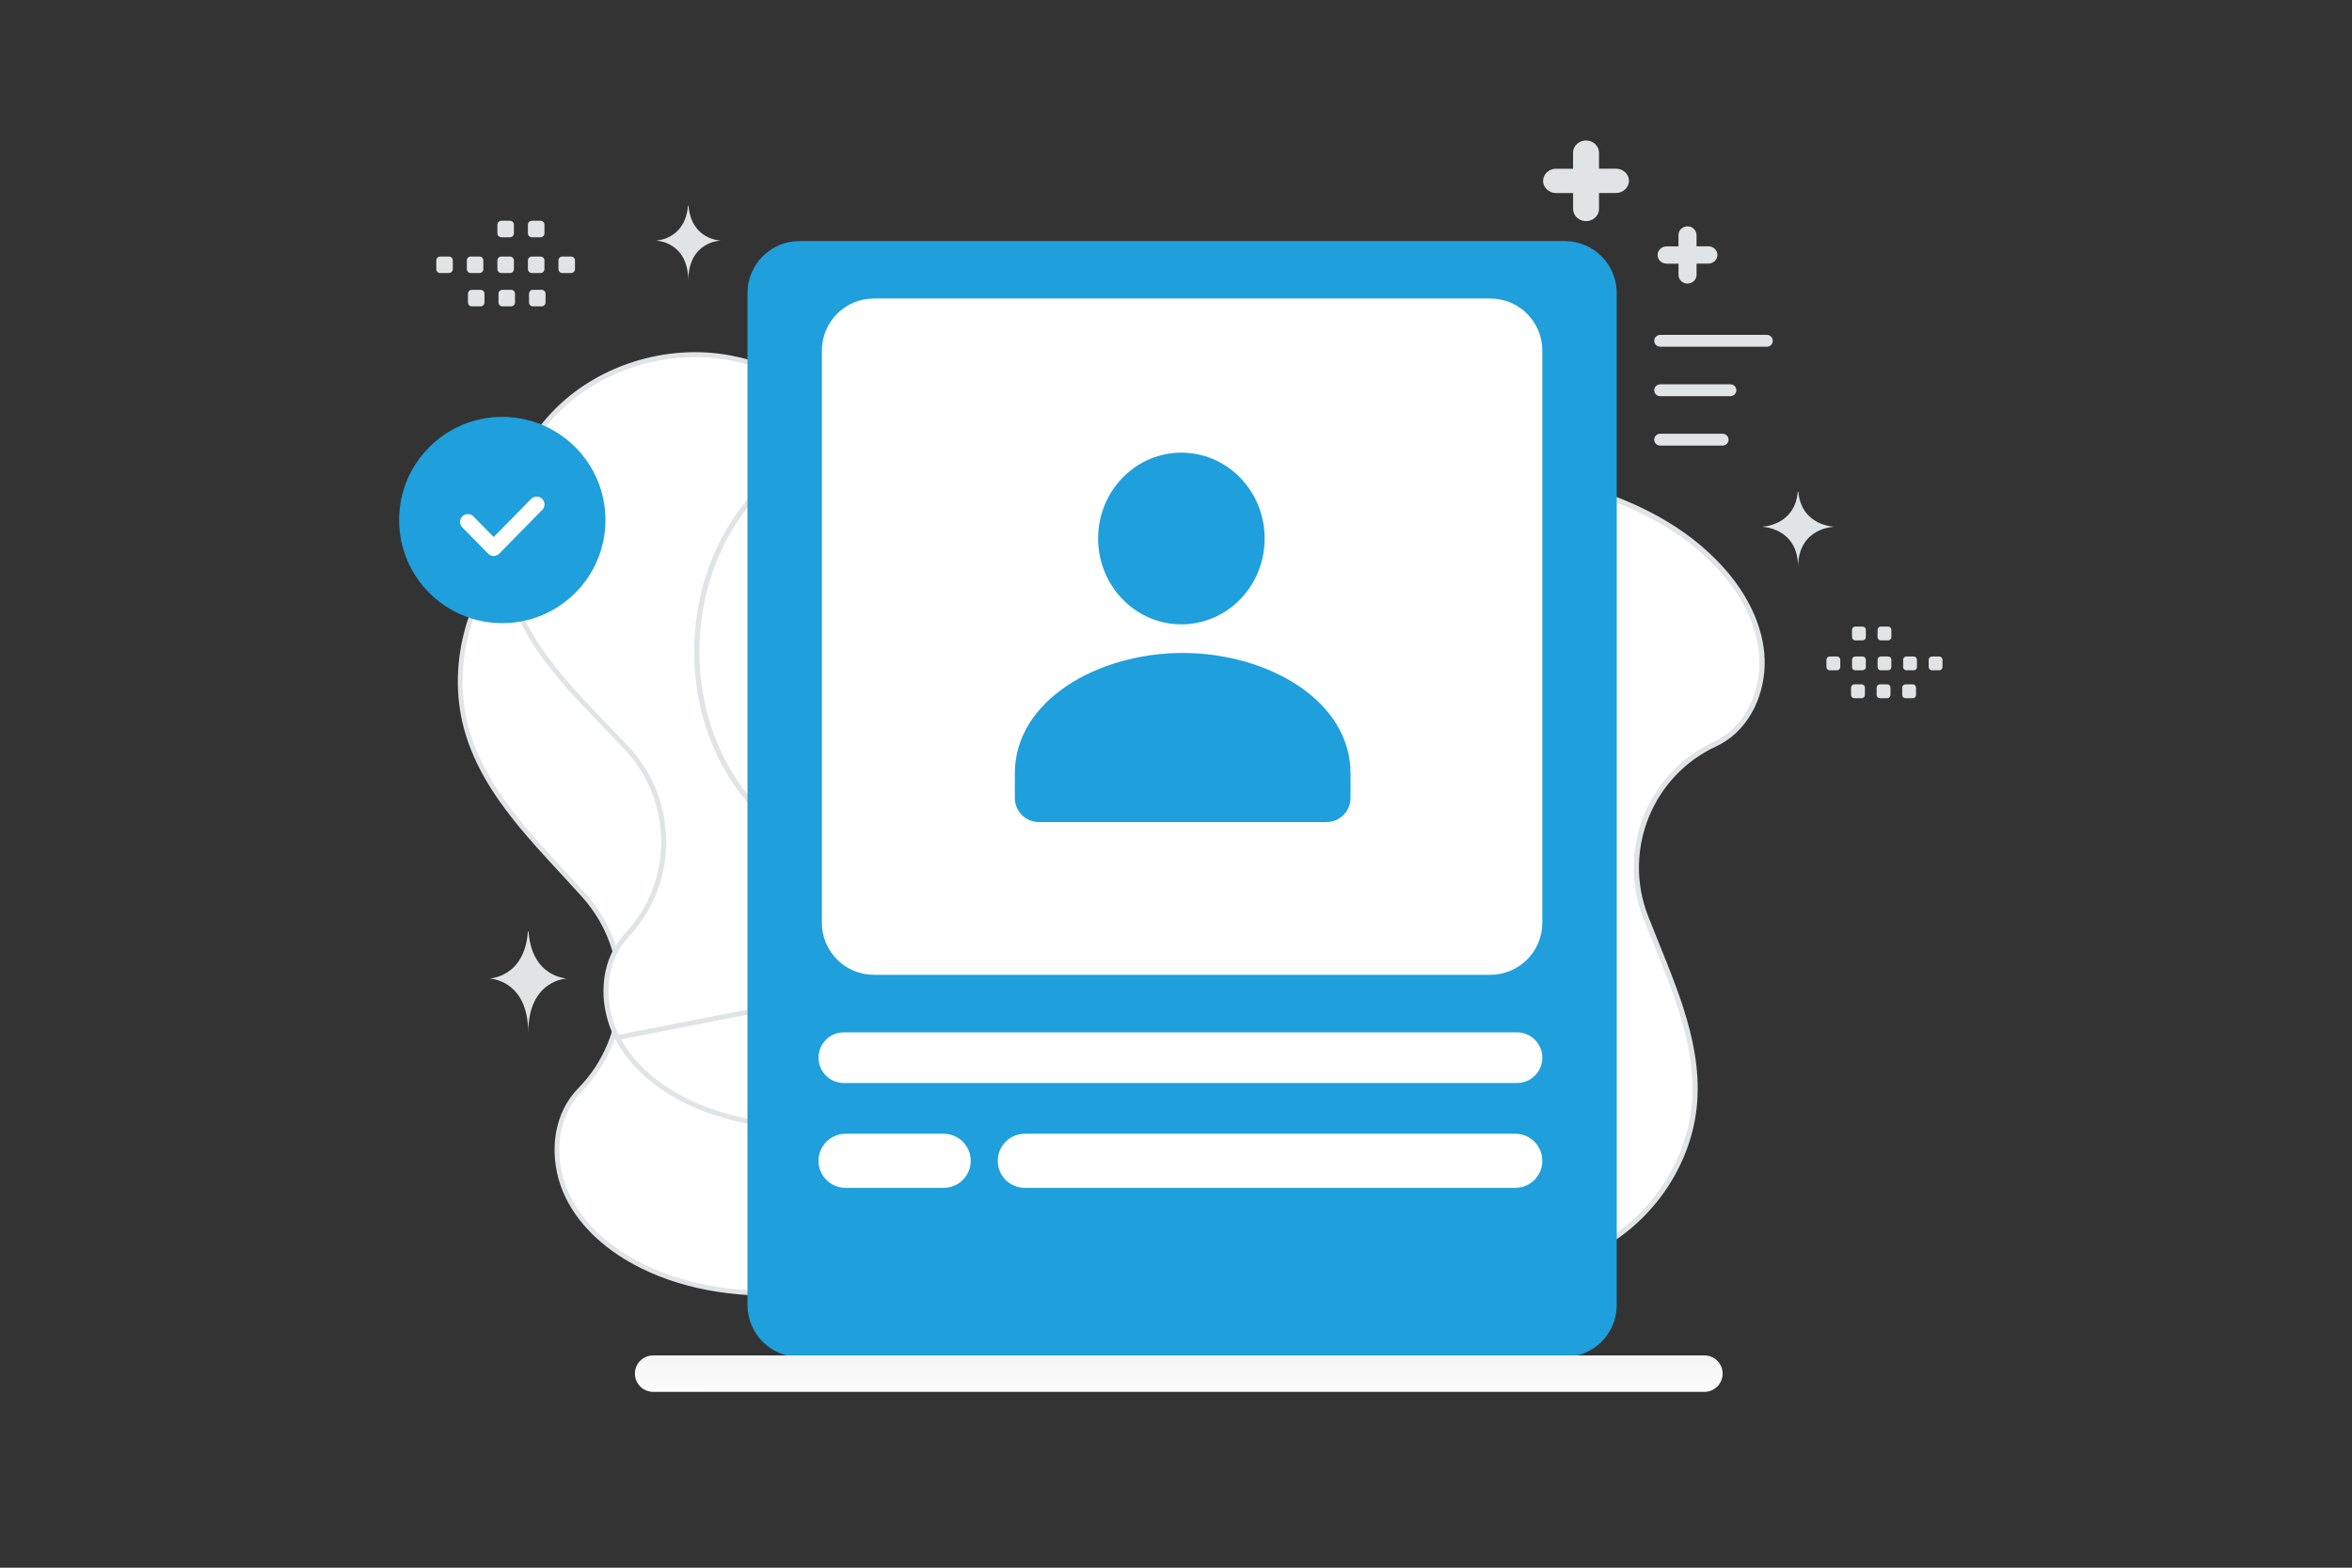 <svg width="117" height="78" viewBox="0 0 117 78" fill="none" xmlns="http://www.w3.org/2000/svg">
<rect x="0" y="0" width="117" height="78" fill="#333333" stroke="none"/>
<g clip-path="url(#clip0_72_59364)">
<path d="M79.297 50.677L39.774 64.31C37.039 64.478 34.333 64.181 31.916 62.981C30.376 62.216 28.988 61.06 28.241 59.53C27.496 57.998 27.489 56.064 28.464 54.689L28.464 54.689C28.576 54.53 28.7 54.381 28.836 54.243C31.456 51.58 31.544 47.336 29.052 44.555L29.051 44.554L29.025 44.524L29.024 44.524L28.997 44.493C28.657 44.118 28.316 43.745 27.972 43.374C27.172 42.509 26.37 41.642 25.645 40.729C24.608 39.426 23.736 38.041 23.263 36.462C22.302 33.263 23.262 29.581 25.604 27.19C27.945 24.799 31.556 23.755 34.833 24.439H34.833C36.288 24.742 37.641 25.347 38.959 26.064C39.618 26.423 40.267 26.809 40.916 27.199L41.183 27.359C41.743 27.696 42.304 28.033 42.869 28.354C45.487 29.841 48.592 31.058 51.539 30.237C54.05 29.536 55.924 27.495 57.532 25.499C57.668 25.33 57.803 25.161 57.939 24.992C59.418 23.144 60.912 21.276 62.982 20.224C64.105 19.654 65.461 19.422 66.706 19.596C67.949 19.769 69.072 20.347 69.745 21.387C70.593 22.695 70.536 24.305 70.459 25.971L70.455 26.057C70.38 27.679 70.303 29.35 71.131 30.739C71.612 31.547 72.325 32.133 73.103 32.637C73.492 32.889 73.899 33.122 74.303 33.353L74.337 33.372C74.73 33.597 75.12 33.819 75.491 34.057C80.108 37.012 82.236 43.338 80.345 48.483C80.063 49.249 79.707 49.978 79.297 50.677Z" fill="white" stroke="#E1E4E5" stroke-width="0.237"/>
<path d="M79.537 42.077L41.866 55.973C39.245 56.189 36.643 55.96 34.3 54.858C32.806 54.154 31.452 53.075 30.705 51.622L79.537 42.077ZM79.537 42.077C79.915 41.4 80.241 40.694 80.495 39.954C82.205 34.98 80.034 28.953 75.545 26.212C75.184 25.991 74.805 25.786 74.423 25.578L74.39 25.56C73.997 25.347 73.601 25.131 73.222 24.897C72.465 24.428 71.767 23.88 71.287 23.112C70.462 21.792 70.502 20.183 70.541 18.625L70.543 18.541C70.583 16.939 70.605 15.395 69.766 14.159C69.1 13.178 68.013 12.647 66.817 12.505C65.621 12.364 64.326 12.615 63.261 13.184C61.296 14.235 59.9 16.058 58.518 17.863C58.392 18.028 58.265 18.193 58.138 18.357C56.634 20.307 54.875 22.308 52.474 23.033C49.657 23.883 46.648 22.776 44.103 21.401C43.553 21.104 43.008 20.791 42.464 20.48L42.204 20.331C41.573 19.97 40.942 19.612 40.302 19.282C39.022 18.62 37.712 18.067 36.309 17.806C33.151 17.216 29.709 18.291 27.512 20.632C25.315 22.973 24.469 26.525 25.455 29.575C25.941 31.079 26.806 32.39 27.827 33.62C28.543 34.481 29.33 35.297 30.115 36.112C30.463 36.47 30.808 36.831 31.15 37.195L31.15 37.195L31.176 37.223L31.177 37.224C33.63 39.847 33.632 43.931 31.167 46.545C31.04 46.68 30.924 46.826 30.82 46.98L30.82 46.98C29.914 48.316 29.96 50.169 30.705 51.622L79.537 42.077Z" fill="white"/>
<path d="M79.537 42.077L41.866 55.973C39.245 56.189 36.643 55.96 34.3 54.858C32.806 54.154 31.452 53.075 30.705 51.622M79.537 42.077L30.705 51.622M79.537 42.077C79.915 41.4 80.241 40.694 80.495 39.954C82.205 34.98 80.034 28.953 75.545 26.212C75.184 25.991 74.805 25.786 74.423 25.578L74.39 25.56C73.997 25.347 73.601 25.131 73.222 24.897C72.465 24.428 71.767 23.88 71.287 23.112C70.462 21.792 70.502 20.183 70.541 18.625L70.543 18.541C70.583 16.939 70.605 15.395 69.766 14.159C69.1 13.178 68.013 12.647 66.817 12.505C65.621 12.364 64.326 12.615 63.261 13.184C61.296 14.235 59.9 16.058 58.518 17.863C58.392 18.028 58.265 18.193 58.138 18.357C56.634 20.307 54.875 22.308 52.474 23.033C49.657 23.883 46.648 22.776 44.103 21.401C43.553 21.104 43.008 20.791 42.464 20.48L42.204 20.331C41.573 19.97 40.942 19.612 40.302 19.282C39.022 18.62 37.712 18.067 36.309 17.806C33.151 17.216 29.709 18.291 27.512 20.632C25.315 22.973 24.469 26.525 25.455 29.575C25.941 31.079 26.806 32.39 27.827 33.62C28.543 34.481 29.33 35.297 30.115 36.112C30.463 36.47 30.808 36.831 31.15 37.195L31.15 37.195L31.176 37.223L31.177 37.224C33.63 39.847 33.632 43.931 31.167 46.545C31.04 46.68 30.924 46.826 30.82 46.98L30.82 46.98C29.914 48.316 29.96 50.169 30.705 51.622" stroke="#E1E4E5" stroke-width="0.248"/>
<path d="M39.059 23.204L78.958 24.358C81.456 25.131 83.769 26.307 85.52 28.192C86.637 29.393 87.485 30.891 87.634 32.505C87.783 34.12 87.139 35.844 85.81 36.74L85.809 36.74C85.657 36.843 85.496 36.934 85.329 37.012C82.083 38.51 80.568 42.281 81.859 45.614L81.859 45.615L81.873 45.65L81.874 45.651C82.055 46.113 82.239 46.574 82.426 47.034C82.849 48.077 83.272 49.121 83.612 50.181C84.098 51.693 84.409 53.222 84.3 54.789C84.079 57.966 81.982 60.926 79.089 62.27C76.196 63.613 72.624 63.328 69.932 61.614C68.736 60.853 67.733 59.858 66.798 58.773C66.33 58.231 65.881 57.667 65.433 57.1L65.248 56.867C64.862 56.377 64.475 55.887 64.078 55.409C62.24 53.197 59.873 51.057 56.957 50.797C54.471 50.575 52.105 51.768 49.994 53.009C49.816 53.114 49.639 53.219 49.461 53.324C47.516 54.477 45.553 55.639 43.353 55.88C42.161 56.01 40.874 55.761 39.824 55.188C38.774 54.614 37.971 53.723 37.721 52.572C37.406 51.124 37.998 49.71 38.629 48.246L38.662 48.169C39.275 46.747 39.91 45.276 39.638 43.751C39.48 42.863 39.039 42.097 38.514 41.384C38.252 41.027 37.966 40.681 37.683 40.338L37.659 40.309C37.383 39.976 37.111 39.646 36.859 39.309C33.736 35.118 33.969 28.757 37.39 24.805C37.898 24.217 38.459 23.688 39.059 23.204Z" fill="white"/>
<path d="M56.957 50.797C59.873 51.057 62.24 53.197 64.078 55.409C64.475 55.887 64.862 56.377 65.248 56.867L65.433 57.1C65.881 57.667 66.33 58.231 66.798 58.773C67.733 59.858 68.736 60.853 69.932 61.614C72.624 63.328 76.196 63.613 79.089 62.27C81.982 60.926 84.079 57.966 84.3 54.789C84.409 53.222 84.098 51.693 83.612 50.181C83.272 49.121 82.849 48.077 82.426 47.034C82.239 46.574 82.055 46.113 81.874 45.651L81.873 45.65L81.859 45.615L81.859 45.614C80.568 42.281 82.083 38.51 85.329 37.012C85.496 36.934 85.657 36.843 85.809 36.74L85.81 36.74C87.139 35.844 87.783 34.12 87.634 32.505C87.485 30.891 86.637 29.393 85.52 28.192C83.769 26.307 81.456 25.131 78.958 24.358L39.059 23.204C38.459 23.688 37.898 24.217 37.39 24.805C33.969 28.757 33.736 35.118 36.859 39.309C37.111 39.646 37.383 39.976 37.659 40.309L37.683 40.338C37.966 40.681 38.252 41.027 38.514 41.384C39.039 42.097 39.48 42.863 39.638 43.751C39.91 45.276 39.275 46.747 38.662 48.169L38.629 48.246C37.998 49.71 37.406 51.124 37.721 52.572C37.971 53.723 38.774 54.614 39.824 55.188C40.874 55.761 42.161 56.01 43.353 55.88C45.553 55.639 47.516 54.477 49.461 53.324C49.639 53.219 49.816 53.114 49.994 53.009C52.105 51.768 54.471 50.575 56.957 50.797ZM56.957 50.797L56.945 50.925" stroke="#E1E4E5" stroke-width="0.259"/>
<path d="M77.836 11.994H39.772C38.342 11.994 37.183 13.153 37.183 14.583V64.929C37.183 66.359 38.342 67.518 39.772 67.518H77.836C79.266 67.518 80.424 66.359 80.424 64.929V14.583C80.424 13.153 79.266 11.994 77.836 11.994Z" fill="#1F9FDB"/>
<path d="M74.134 14.852H43.474C42.044 14.852 40.885 16.011 40.885 17.441V45.913C40.885 47.343 42.044 48.502 43.474 48.502H74.134C75.564 48.502 76.723 47.343 76.723 45.913V17.441C76.723 16.011 75.564 14.852 74.134 14.852ZM46.942 56.41H42.063C41.319 56.41 40.717 57.013 40.717 57.756C40.717 58.5 41.319 59.102 42.063 59.102H46.942C47.686 59.102 48.288 58.5 48.288 57.756C48.288 57.013 47.686 56.41 46.942 56.41ZM75.377 56.41H50.98C50.237 56.41 49.634 57.013 49.634 57.756C49.634 58.5 50.237 59.102 50.98 59.102H75.377C76.121 59.102 76.723 58.5 76.723 57.756C76.723 57.013 76.121 56.41 75.377 56.41ZM75.461 51.363H41.979C41.282 51.363 40.717 51.928 40.717 52.625C40.717 52.959 40.85 53.28 41.087 53.517C41.323 53.754 41.644 53.886 41.979 53.886H75.461C75.796 53.886 76.117 53.754 76.354 53.517C76.59 53.28 76.723 52.959 76.723 52.625C76.723 51.928 76.158 51.363 75.461 51.363Z" fill="white"/>
<path fill-rule="evenodd" clip-rule="evenodd" d="M67.182 38.501V39.701C67.182 40.364 66.647 40.902 65.989 40.902H51.676C51.018 40.902 50.483 40.364 50.483 39.701V38.481C50.483 34.848 54.608 32.488 58.833 32.488C63.057 32.488 67.182 34.849 67.182 38.481M61.697 23.772C63.315 25.44 63.315 28.145 61.697 29.813C60.079 31.481 57.456 31.481 55.839 29.813C54.221 28.145 54.221 25.44 55.839 23.772C57.456 22.104 60.079 22.104 61.697 23.772Z" fill="#1F9FDB"/>
<path fill-rule="evenodd" clip-rule="evenodd" d="M21.895 12.764H22.334C22.439 12.764 22.525 12.85 22.525 12.955V13.393C22.525 13.499 22.438 13.584 22.334 13.584H21.895C21.845 13.584 21.796 13.564 21.76 13.528C21.724 13.492 21.704 13.444 21.704 13.393V12.955C21.704 12.93 21.709 12.905 21.718 12.882C21.728 12.858 21.742 12.837 21.76 12.82C21.778 12.802 21.799 12.788 21.822 12.778C21.845 12.769 21.87 12.764 21.895 12.764ZM23.414 12.764H23.852C23.957 12.764 24.044 12.85 24.044 12.955V13.393C24.044 13.499 23.957 13.584 23.852 13.584H23.414C23.364 13.584 23.315 13.564 23.279 13.528C23.244 13.492 23.223 13.444 23.223 13.393V12.955C23.223 12.85 23.309 12.764 23.414 12.764ZM24.934 12.764H25.372C25.477 12.764 25.564 12.85 25.564 12.955V13.393C25.564 13.499 25.477 13.584 25.372 13.584H24.934C24.884 13.584 24.835 13.564 24.799 13.528C24.763 13.492 24.743 13.444 24.743 13.393V12.955C24.743 12.93 24.748 12.905 24.757 12.882C24.767 12.858 24.781 12.837 24.799 12.82C24.817 12.802 24.838 12.788 24.861 12.778C24.884 12.769 24.909 12.764 24.934 12.764ZM26.453 12.764H26.892C26.996 12.764 27.083 12.85 27.083 12.955V13.393C27.083 13.499 26.996 13.584 26.892 13.584H26.453C26.402 13.584 26.354 13.564 26.318 13.528C26.282 13.492 26.261 13.444 26.261 13.393V12.955C26.262 12.904 26.282 12.856 26.318 12.82C26.354 12.784 26.403 12.764 26.453 12.764ZM27.972 12.764H28.41C28.516 12.764 28.602 12.85 28.602 12.955V13.393C28.602 13.499 28.516 13.584 28.41 13.584H27.972C27.922 13.584 27.873 13.564 27.837 13.528C27.801 13.492 27.781 13.444 27.781 13.393V12.955C27.781 12.85 27.867 12.764 27.972 12.764ZM23.47 14.42H23.908C24.013 14.42 24.099 14.506 24.099 14.611V15.05C24.099 15.155 24.013 15.242 23.908 15.242H23.47C23.419 15.242 23.371 15.221 23.335 15.185C23.299 15.15 23.279 15.101 23.279 15.05V14.612C23.279 14.587 23.284 14.562 23.293 14.539C23.303 14.515 23.317 14.494 23.334 14.476C23.352 14.459 23.373 14.444 23.397 14.435C23.42 14.425 23.445 14.42 23.47 14.42ZM24.989 14.42H25.427C25.532 14.42 25.618 14.506 25.618 14.611V15.05C25.618 15.155 25.532 15.242 25.427 15.242H24.989C24.938 15.241 24.89 15.221 24.854 15.185C24.818 15.149 24.798 15.101 24.798 15.05V14.612C24.798 14.587 24.802 14.562 24.812 14.539C24.822 14.515 24.836 14.494 24.853 14.476C24.871 14.459 24.892 14.444 24.916 14.435C24.939 14.425 24.964 14.42 24.989 14.42ZM26.508 14.42H26.946C27.052 14.42 27.138 14.506 27.138 14.611V15.05C27.138 15.155 27.052 15.242 26.946 15.242H26.508C26.457 15.241 26.409 15.221 26.373 15.185C26.337 15.149 26.317 15.101 26.317 15.05V14.612C26.317 14.506 26.403 14.42 26.508 14.42ZM24.934 10.984H25.372C25.477 10.984 25.564 11.071 25.564 11.176V11.614C25.564 11.72 25.477 11.805 25.372 11.805H24.934C24.884 11.805 24.835 11.784 24.799 11.749C24.763 11.713 24.743 11.664 24.743 11.614V11.176C24.743 11.151 24.748 11.126 24.757 11.102C24.767 11.079 24.781 11.058 24.799 11.04C24.817 11.023 24.838 11.008 24.861 10.999C24.884 10.989 24.909 10.984 24.934 10.984ZM26.453 10.984H26.892C26.996 10.984 27.083 11.071 27.083 11.176V11.614C27.083 11.72 26.996 11.805 26.892 11.805H26.453C26.402 11.805 26.354 11.785 26.318 11.749C26.282 11.713 26.261 11.665 26.261 11.614V11.176C26.262 11.125 26.282 11.076 26.318 11.041C26.354 11.005 26.403 10.985 26.453 10.984ZM96.47 32.664H96.103C96.014 32.664 95.943 32.736 95.943 32.824V33.191C95.943 33.279 96.015 33.351 96.103 33.351H96.47C96.512 33.351 96.553 33.334 96.583 33.304C96.613 33.274 96.63 33.233 96.63 33.191V32.824C96.63 32.803 96.626 32.782 96.618 32.763C96.61 32.743 96.598 32.726 96.583 32.711C96.568 32.696 96.55 32.684 96.531 32.676C96.512 32.668 96.491 32.664 96.47 32.664ZM95.198 32.664H94.832C94.789 32.664 94.749 32.681 94.719 32.711C94.689 32.741 94.672 32.782 94.672 32.824V33.191C94.672 33.279 94.744 33.351 94.832 33.351H95.198C95.241 33.351 95.281 33.334 95.311 33.304C95.341 33.274 95.358 33.233 95.358 33.191V32.824C95.358 32.782 95.341 32.741 95.311 32.711C95.281 32.681 95.241 32.664 95.198 32.664ZM93.926 32.664H93.56C93.517 32.664 93.477 32.681 93.447 32.711C93.417 32.741 93.4 32.782 93.4 32.824V33.191C93.4 33.279 93.472 33.351 93.56 33.351H93.926C93.969 33.351 94.009 33.334 94.039 33.304C94.069 33.274 94.086 33.233 94.086 33.191V32.824C94.086 32.803 94.082 32.782 94.074 32.763C94.066 32.743 94.054 32.726 94.04 32.711C94.025 32.696 94.007 32.684 93.988 32.676C93.968 32.668 93.947 32.664 93.926 32.664ZM92.655 32.664H92.288C92.246 32.664 92.206 32.681 92.175 32.711C92.145 32.741 92.129 32.782 92.129 32.824V33.191C92.129 33.279 92.201 33.351 92.288 33.351H92.655C92.744 33.351 92.816 33.279 92.816 33.191V32.824C92.816 32.782 92.798 32.741 92.768 32.711C92.738 32.681 92.698 32.664 92.655 32.664ZM91.384 32.664H91.017C90.928 32.664 90.856 32.736 90.856 32.824V33.191C90.856 33.279 90.928 33.351 91.017 33.351H91.384C91.472 33.351 91.544 33.279 91.544 33.191V32.824C91.544 32.736 91.472 32.664 91.384 32.664ZM95.152 34.05H94.785C94.743 34.05 94.703 34.067 94.672 34.097C94.642 34.127 94.626 34.168 94.626 34.21V34.578C94.626 34.62 94.642 34.661 94.672 34.691C94.703 34.721 94.743 34.738 94.785 34.738H95.152C95.241 34.738 95.312 34.666 95.312 34.578V34.211C95.312 34.19 95.308 34.169 95.3 34.15C95.292 34.13 95.281 34.112 95.266 34.097C95.251 34.082 95.233 34.071 95.214 34.062C95.194 34.054 95.173 34.05 95.152 34.05ZM93.88 34.05H93.514C93.426 34.05 93.354 34.122 93.354 34.21V34.578C93.354 34.666 93.426 34.738 93.514 34.738H93.88C93.923 34.738 93.964 34.721 93.994 34.691C94.024 34.661 94.04 34.62 94.041 34.578V34.211C94.041 34.19 94.037 34.169 94.029 34.15C94.021 34.13 94.009 34.112 93.994 34.097C93.979 34.082 93.962 34.071 93.942 34.062C93.922 34.054 93.902 34.05 93.88 34.05ZM92.609 34.05H92.243C92.154 34.05 92.082 34.122 92.082 34.21V34.578C92.082 34.666 92.154 34.738 92.243 34.738H92.609C92.652 34.738 92.692 34.721 92.722 34.691C92.752 34.661 92.769 34.62 92.769 34.578V34.211C92.769 34.122 92.697 34.05 92.609 34.05ZM93.926 31.175H93.56C93.517 31.175 93.477 31.192 93.447 31.222C93.417 31.252 93.4 31.293 93.4 31.335V31.702C93.4 31.79 93.472 31.862 93.56 31.862H93.926C93.969 31.861 94.009 31.845 94.039 31.814C94.069 31.785 94.086 31.744 94.086 31.702V31.335C94.086 31.314 94.082 31.293 94.074 31.274C94.066 31.254 94.054 31.236 94.04 31.222C94.025 31.207 94.007 31.195 93.988 31.187C93.968 31.179 93.947 31.175 93.926 31.175ZM92.655 31.175H92.288C92.246 31.175 92.206 31.192 92.175 31.222C92.145 31.252 92.129 31.293 92.129 31.335V31.702C92.129 31.79 92.201 31.862 92.288 31.862H92.655C92.744 31.862 92.816 31.79 92.816 31.702V31.335C92.816 31.292 92.798 31.252 92.768 31.222C92.738 31.192 92.698 31.175 92.655 31.175ZM84.394 11.691V12.256H84.984C85.231 12.256 85.433 12.45 85.433 12.686C85.433 12.922 85.231 13.115 84.984 13.115H84.394V13.68C84.394 13.916 84.192 14.11 83.946 14.11C83.699 14.11 83.497 13.916 83.497 13.68V13.118H82.904C82.658 13.118 82.456 12.924 82.456 12.688C82.456 12.453 82.658 12.259 82.904 12.259H83.495V11.691C83.495 11.456 83.697 11.262 83.946 11.262C84.192 11.262 84.394 11.456 84.394 11.691ZM79.542 7.596V8.392H80.388C80.742 8.392 81.032 8.665 81.032 8.997C81.032 9.329 80.742 9.602 80.388 9.602H79.542V10.398C79.542 10.73 79.251 11.003 78.898 11.003C78.545 11.003 78.254 10.73 78.254 10.398V9.605H77.404C77.051 9.605 76.76 9.332 76.76 9C76.76 8.668 77.051 8.395 77.404 8.395H78.251V7.595C78.251 7.263 78.541 6.99 78.898 6.99C79.251 6.99 79.542 7.263 79.542 7.596Z" fill="#E1E4E5"/>
<path d="M86.08 19.416H82.585M87.892 16.956H82.585M85.692 21.875H82.585" stroke="#E1E4E5" stroke-width="0.59" stroke-linecap="round" stroke-linejoin="round"/>
<path d="M26.262 46.342H26.291C26.458 48.65 28.218 48.685 28.218 48.685C28.218 48.685 26.277 48.723 26.277 51.39C26.277 48.723 24.335 48.685 24.335 48.685C24.335 48.685 26.095 48.65 26.262 46.342ZM89.432 24.465H89.459C89.614 26.182 91.258 26.208 91.258 26.208C91.258 26.208 89.446 26.236 89.446 28.219C89.446 26.236 87.633 26.208 87.633 26.208C87.633 26.208 89.276 26.182 89.432 24.465ZM34.225 10.227H34.249C34.388 11.943 35.856 11.97 35.856 11.97C35.856 11.97 34.238 11.997 34.238 13.98C34.238 11.997 32.62 11.97 32.62 11.97C32.62 11.97 34.086 11.943 34.225 10.227Z" fill="#E1E4E5"/>
<path d="M84.786 67.439H32.491C31.99 67.439 31.584 67.844 31.584 68.345C31.584 68.845 31.99 69.251 32.491 69.251H84.786C85.287 69.251 85.692 68.845 85.692 68.345C85.692 67.844 85.287 67.439 84.786 67.439Z" fill="url(#paint0_linear_72_59364)"/>
<path fill-rule="evenodd" clip-rule="evenodd" d="M24.986 31.005C22.152 31.005 19.854 28.707 19.854 25.873C19.854 23.039 22.152 20.741 24.986 20.741C27.82 20.741 30.118 23.039 30.118 25.873C30.118 28.707 27.82 31.005 24.986 31.005Z" fill="#1F9FDB"/>
<path d="M26.696 25.097L24.558 27.274L23.275 25.968" stroke="white" stroke-width="0.777" stroke-linecap="round" stroke-linejoin="round"/>
</g>
<defs>
<linearGradient id="paint0_linear_72_59364" x1="59.792" y1="70.267" x2="59.79" y2="65.466" gradientUnits="userSpaceOnUse">
<stop stop-color="white"/>
<stop offset="1" stop-color="#EEEEEE"/>
</linearGradient>
<clipPath id="clip0_72_59364">
<rect width="116.5" height="77.667" fill="white"/>
</clipPath>
</defs>
</svg>
